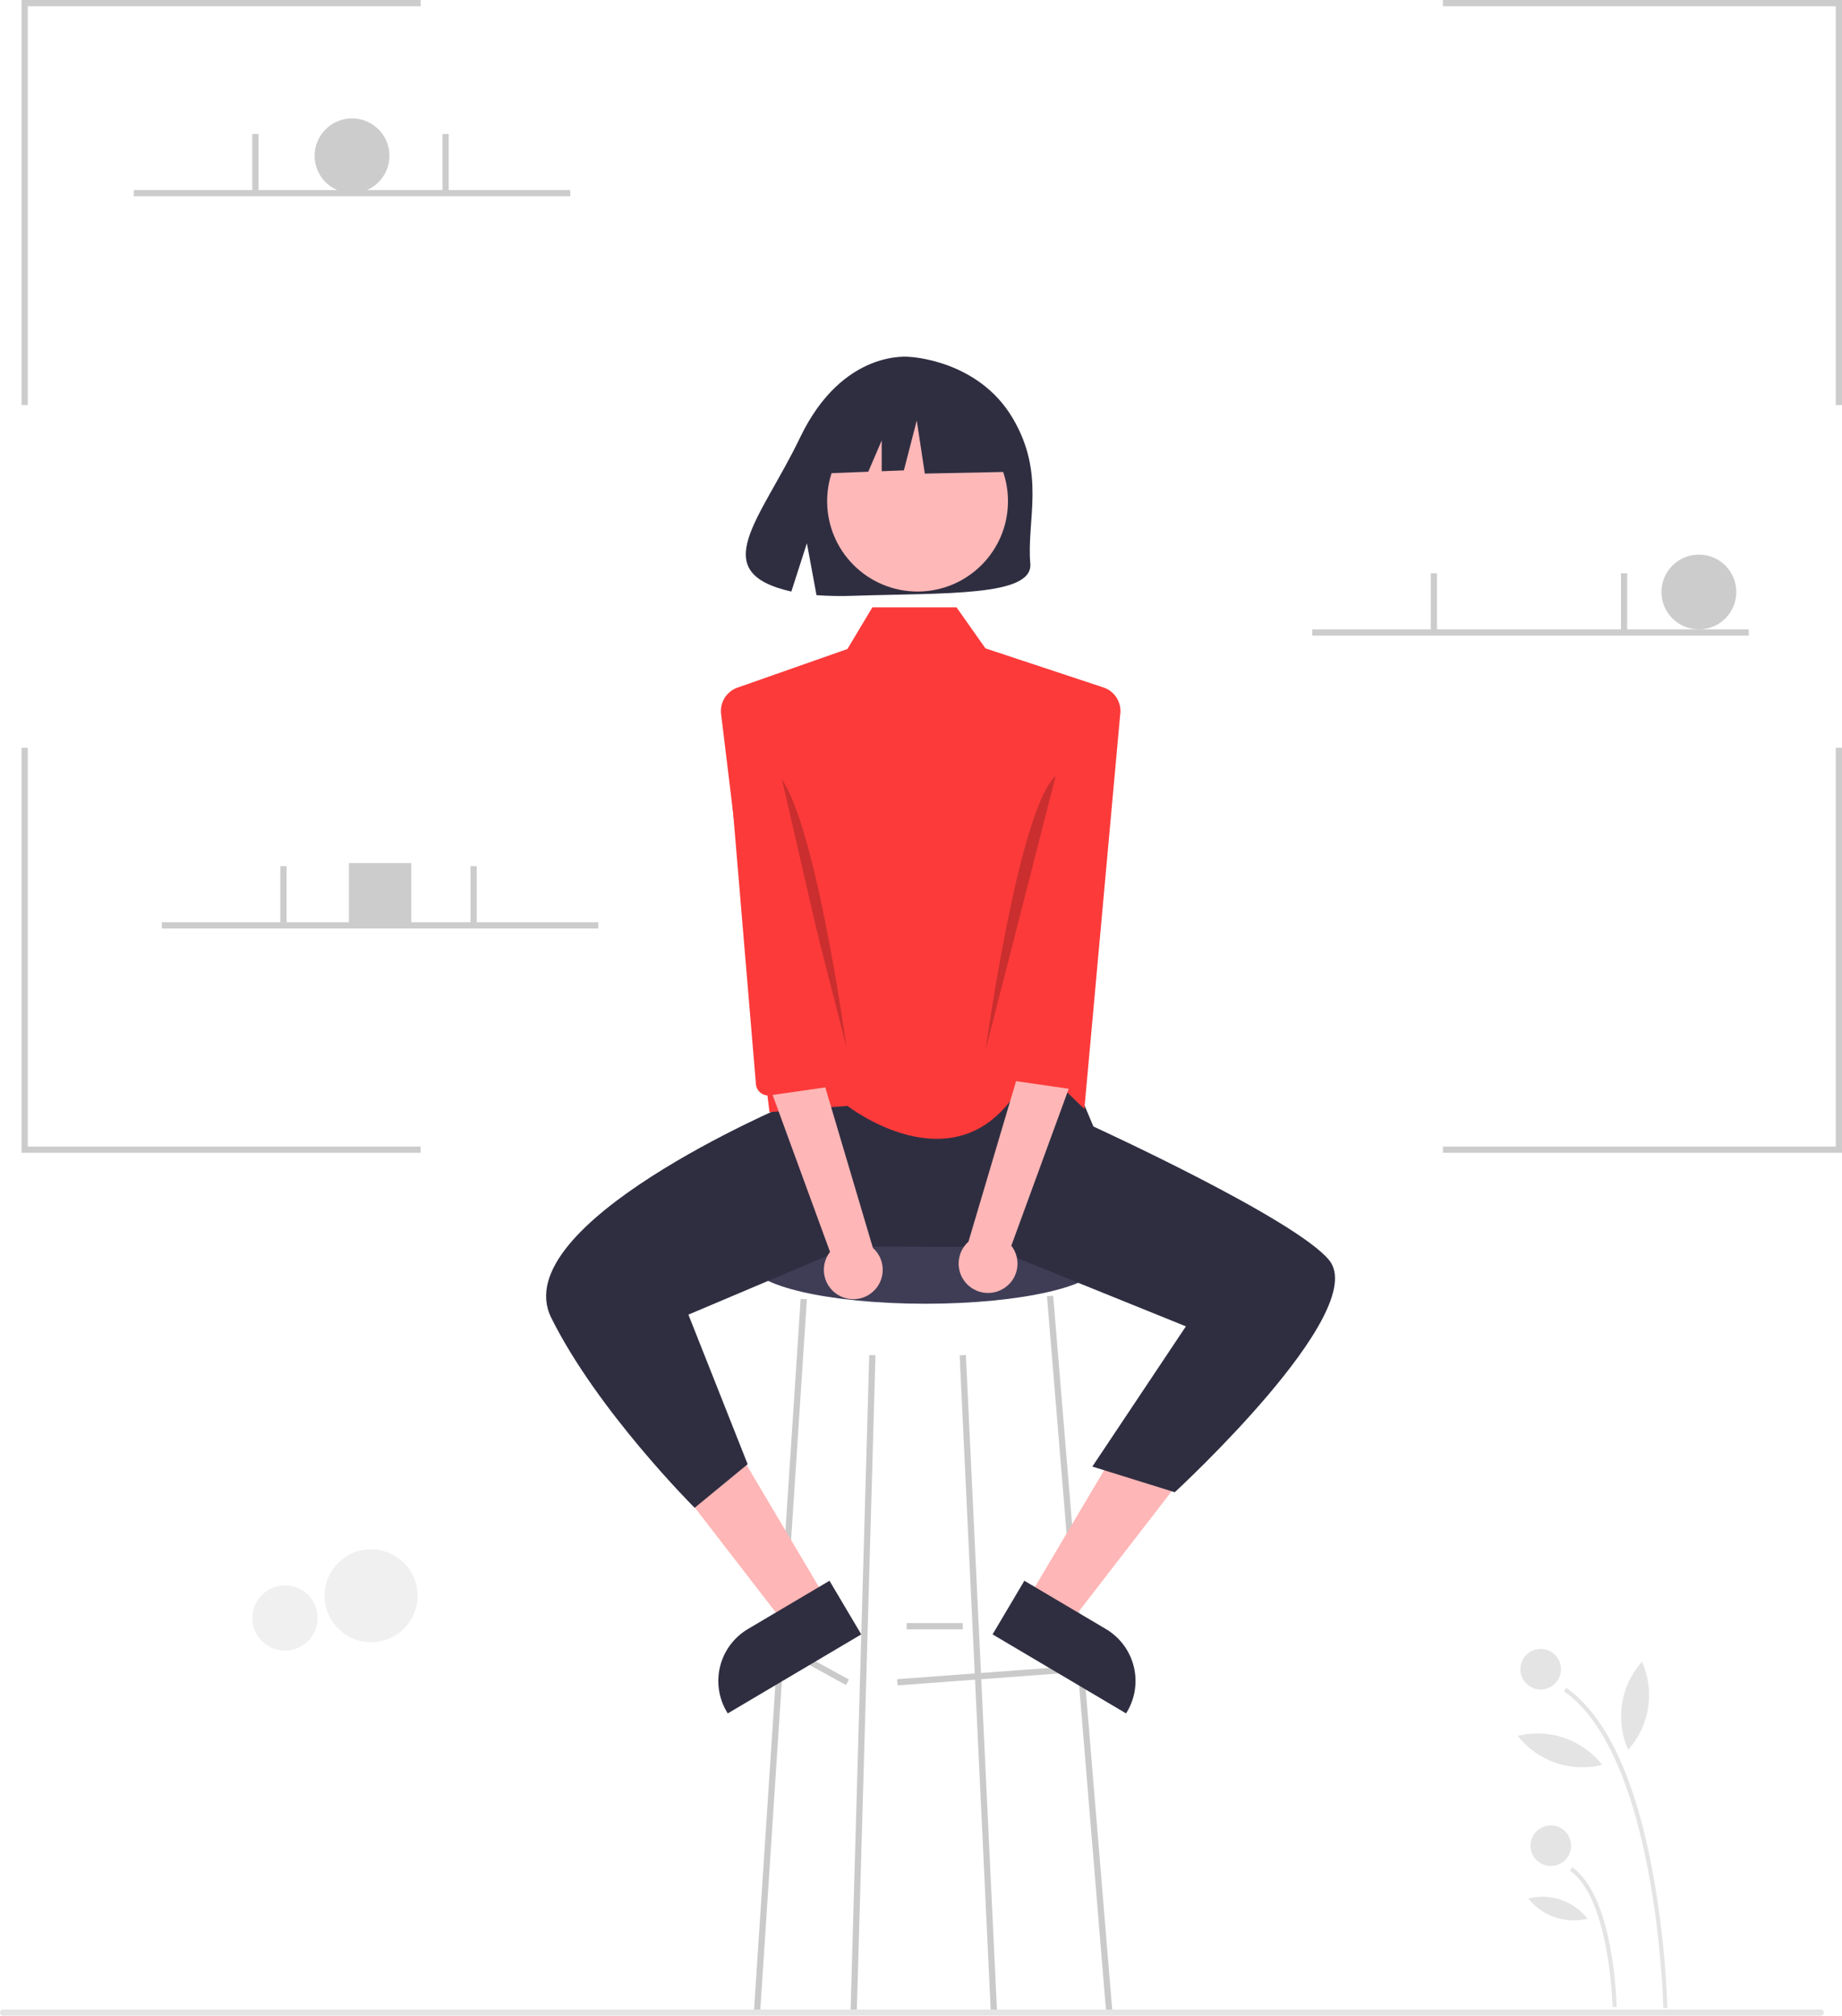<svg width="329" height="360" viewBox="0 0 329 360" fill="none" xmlns="http://www.w3.org/2000/svg">
<g clip-path="url(#clip0)">
<path d="M66.277 293.306C70.866 293.306 74.586 289.589 74.586 285.004C74.586 280.418 70.866 276.701 66.277 276.701C61.689 276.701 57.969 280.418 57.969 285.004C57.969 289.589 61.689 293.306 66.277 293.306Z" fill="#F0F0F0"/>
<path d="M50.901 294.793C54.119 294.793 56.729 292.186 56.729 288.969C56.729 285.752 54.119 283.145 50.901 283.145C47.682 283.145 45.072 285.752 45.072 288.969C45.072 292.186 47.682 294.793 50.901 294.793Z" fill="#F0F0F0"/>
<path d="M62.877 34.501C66.568 34.501 69.559 31.512 69.559 27.823C69.559 24.136 66.568 21.146 62.877 21.146C59.187 21.146 56.195 24.136 56.195 27.823C56.195 31.512 59.187 34.501 62.877 34.501Z" fill="#CCCCCC"/>
<path d="M303.438 112.407C307.129 112.407 310.12 109.417 310.12 105.729C310.12 102.041 307.129 99.052 303.438 99.052C299.748 99.052 296.756 102.041 296.756 105.729C296.756 109.417 299.748 112.407 303.438 112.407Z" fill="#CCCCCC"/>
<path d="M73.457 154.142H62.32V165.271H73.457V154.142Z" fill="#CCCCCC"/>
<path d="M4.964 72.341H3.851V0H75.128V1.113H4.964V72.341Z" fill="#CCCCCC"/>
<path d="M329 72.341H327.886V1.113H257.723V0H329V72.341Z" fill="#CCCCCC"/>
<path d="M4.964 133.553H3.851V205.894H75.128V204.781H4.964V133.553Z" fill="#CCCCCC"/>
<path d="M329 133.553H327.886V204.781H257.723V205.894H329V133.553Z" fill="#CCCCCC"/>
<path d="M101.857 33.945H23.897V35.057H101.857V33.945Z" fill="#CCCCCC"/>
<path d="M46.172 23.928H45.058V34.223H46.172V23.928Z" fill="#CCCCCC"/>
<path d="M80.14 23.928H79.026V34.223H80.14V23.928Z" fill="#CCCCCC"/>
<path d="M312.348 112.407H234.388V113.52H312.348V112.407Z" fill="#CCCCCC"/>
<path d="M256.662 102.39H255.549V112.685H256.662V102.39Z" fill="#CCCCCC"/>
<path d="M290.631 102.39H289.517V112.685H290.631V102.39Z" fill="#CCCCCC"/>
<path d="M106.869 164.715H28.909V165.828H106.869V164.715Z" fill="#CCCCCC"/>
<path d="M51.183 154.698H50.069V164.993H51.183V154.698Z" fill="#CCCCCC"/>
<path d="M85.151 154.698H84.038V164.993H85.151V154.698Z" fill="#CCCCCC"/>
<path d="M165.278 232.847C182.501 232.847 196.462 229.608 196.462 225.613C196.462 221.617 182.501 218.379 165.278 218.379C148.056 218.379 134.094 221.617 134.094 225.613C134.094 229.608 148.056 232.847 165.278 232.847Z" fill="#3F3D56"/>
<path d="M190.296 297.679L160.225 299.901L160.307 301.011L190.378 298.789L190.296 297.679Z" fill="#CACACA"/>
<path d="M140.488 293.849L139.952 294.824L151.089 300.945L151.625 299.97L140.488 293.849Z" fill="#CACACA"/>
<path d="M171.961 289.885H161.937V290.998H171.961V289.885Z" fill="#CACACA"/>
<path d="M135.764 359.481L134.652 359.406L143.005 231.974L144.117 232.05L135.764 359.481Z" fill="#CACACA"/>
<path d="M176.973 359.471L171.404 242.056L172.517 242.001L178.085 359.416L176.973 359.471Z" fill="#CACACA"/>
<path d="M188.108 231.41L186.998 231.501L197.578 359.489L198.688 359.398L188.108 231.41Z" fill="#CACACA"/>
<path d="M153.028 359.457L151.914 359.43L155.255 242.015L156.369 242.042L153.028 359.457Z" fill="#CACACA"/>
<path d="M147.698 285.853L140.302 290.23L119.885 263.805L130.802 257.344L147.698 285.853Z" fill="#FFB6B6"/>
<path d="M153.831 291.901L129.982 306.016L129.803 305.715C128.345 303.255 127.925 300.316 128.635 297.547C129.344 294.777 131.126 292.402 133.588 290.945L133.588 290.944L148.154 282.323L153.831 291.901Z" fill="#2F2E41"/>
<path d="M183.416 285.853L190.812 290.23L211.228 263.805L200.312 257.344L183.416 285.853Z" fill="#FFB6B6"/>
<path d="M182.959 282.323L197.525 290.944L197.526 290.945C199.987 292.402 201.769 294.777 202.479 297.547C203.188 300.316 202.768 303.255 201.31 305.715L201.131 306.016L177.283 291.901L182.959 282.323Z" fill="#2F2E41"/>
<path d="M188.499 185.026C188.499 185.026 164.367 202.011 140.878 186.684L140.511 197.368C140.511 197.368 90.196 218.692 98.456 235.351C106.715 252.009 124.071 269.296 124.071 269.296L133.538 261.505L122.957 234.794L151.737 222.611L176.826 222.737L211.811 236.887L195.106 261.928L209.827 266.513C209.827 266.513 244.908 234.238 237.391 225.056C231.365 217.697 195.296 201.196 195.296 201.196L188.499 185.026Z" fill="#2F2E41"/>
<path d="M196.896 122.717L176.01 115.798L170.847 108.476H155.812L151.357 115.914L131.99 122.717C130.934 123.018 130.026 123.699 129.442 124.628C128.858 125.557 128.637 126.67 128.823 127.751L137.436 198.624L151.357 197.511C151.357 197.511 170.113 212.136 181.427 195.285L182.031 186.787L193.678 198.067L200.063 127.751C200.249 126.67 200.028 125.557 199.444 124.628C198.86 123.699 197.952 123.018 196.896 122.717Z" fill="#FC3A3A"/>
<path d="M180.86 74.656C174.685 64.228 162.467 63.742 162.467 63.742C162.467 63.742 150.562 62.221 142.925 78.102C135.806 92.904 125.982 102.188 141.343 105.653L144.118 97.023L145.836 106.296C148.023 106.453 150.217 106.49 152.409 106.408C168.859 105.877 184.526 106.563 184.022 100.664C183.351 92.822 186.802 84.689 180.86 74.656Z" fill="#2F2E41"/>
<path d="M163.886 105.648C172.805 105.648 180.035 98.423 180.035 89.511C180.035 80.598 172.805 73.373 163.886 73.373C154.967 73.373 147.737 80.598 147.737 89.511C147.737 98.423 154.967 105.648 163.886 105.648Z" fill="#FFB8B8"/>
<path d="M178.687 73.094L166.616 66.776L149.948 69.361L146.5 84.582L155.084 84.252L157.482 78.66V84.16L161.444 84.007L163.743 75.104L165.18 84.582L179.262 84.294L178.687 73.094Z" fill="#2F2E41"/>
<path opacity="0.2" d="M138.651 138.004L151.18 186.969C151.18 186.969 145.333 144.126 138.651 138.004Z" fill="black"/>
<path opacity="0.2" d="M176.036 187.525L188.565 138.561C181.883 144.682 176.036 187.525 176.036 187.525Z" fill="black"/>
<path d="M178.953 230.301C179.628 229.945 180.217 229.445 180.678 228.837C181.139 228.229 181.461 227.527 181.621 226.781C181.781 226.035 181.775 225.263 181.605 224.52C181.434 223.776 181.102 223.079 180.633 222.478L192.007 191.39L183.301 186.96L172.977 221.763C172.018 222.618 171.406 223.795 171.257 225.071C171.109 226.347 171.434 227.632 172.17 228.685C172.907 229.737 174.004 230.483 175.255 230.781C176.505 231.079 177.821 230.908 178.953 230.301Z" fill="#FFB6B6"/>
<path d="M189.944 134.945L177.253 190.093C177.131 190.662 177.237 191.257 177.549 191.75C177.861 192.242 178.354 192.593 178.921 192.726L191.143 194.486C191.444 194.557 191.756 194.564 192.06 194.508C192.363 194.451 192.652 194.333 192.907 194.159C193.163 193.985 193.379 193.76 193.543 193.498C193.706 193.236 193.813 192.943 193.857 192.637L197.576 135.186L189.944 134.945Z" fill="#FC3A3A"/>
<path d="M149.933 231.414C149.257 231.058 148.669 230.558 148.208 229.95C147.747 229.342 147.425 228.64 147.265 227.894C147.105 227.148 147.111 226.376 147.281 225.633C147.452 224.889 147.784 224.192 148.253 223.591L136.879 192.503L145.585 188.073L155.909 222.876C156.868 223.731 157.48 224.908 157.629 226.184C157.777 227.459 157.452 228.745 156.716 229.798C155.979 230.85 154.882 231.596 153.631 231.894C152.381 232.192 151.065 232.021 149.933 231.414Z" fill="#FFB6B6"/>
<path d="M138.942 136.058L151.633 191.205C151.755 191.775 151.649 192.37 151.337 192.863C151.025 193.355 150.532 193.706 149.965 193.839L137.743 195.599C137.442 195.67 137.13 195.677 136.827 195.621C136.523 195.564 136.234 195.445 135.979 195.272C135.723 195.098 135.507 194.873 135.344 194.611C135.18 194.349 135.073 194.056 135.029 193.75L130.197 136.299L138.942 136.058Z" fill="#FC3A3A"/>
<path d="M325.203 360H0.557C0.409 360 0.268 359.941 0.163 359.837C0.059 359.733 0 359.591 0 359.443C0 359.296 0.059 359.154 0.163 359.05C0.268 358.946 0.409 358.887 0.557 358.887H325.203C325.351 358.887 325.492 358.946 325.597 359.05C325.701 359.154 325.76 359.296 325.76 359.443C325.76 359.591 325.701 359.733 325.597 359.837C325.492 359.941 325.351 360 325.203 360Z" fill="#E4E4E4"/>
<path d="M279.324 302.04L279.741 301.447C286.888 306.462 292.103 317.618 295.238 334.604C296.672 342.538 297.532 350.565 297.813 358.622L297.087 358.636C297.079 358.189 296.022 313.755 279.324 302.04Z" fill="#E4E4E4"/>
<path d="M280.412 334.098L280.828 333.505C288.279 338.733 288.732 357.646 288.748 358.449L288.023 358.463C288.019 358.27 287.562 339.115 280.412 334.098Z" fill="#E4E4E4"/>
<path d="M275.181 301.743C277.184 301.743 278.807 300.121 278.807 298.12C278.807 296.119 277.184 294.497 275.181 294.497C273.179 294.497 271.556 296.119 271.556 298.12C271.556 300.121 273.179 301.743 275.181 301.743Z" fill="#E4E4E4"/>
<path d="M276.994 333.266C278.997 333.266 280.62 331.644 280.62 329.643C280.62 327.642 278.997 326.02 276.994 326.02C274.992 326.02 273.368 327.642 273.368 329.643C273.368 331.644 274.992 333.266 276.994 333.266Z" fill="#E4E4E4"/>
<path d="M293.275 296.767C294.428 299.35 294.808 302.212 294.37 305.006C293.932 307.801 292.695 310.409 290.808 312.517C289.655 309.934 289.275 307.072 289.713 304.278C290.151 301.483 291.388 298.875 293.275 296.767Z" fill="#E4E4E4"/>
<path d="M271.081 310.027C273.827 309.343 276.713 309.468 279.39 310.386C282.068 311.303 284.423 312.975 286.171 315.2C283.424 315.883 280.539 315.759 277.861 314.841C275.184 313.923 272.829 312.251 271.081 310.027Z" fill="#E4E4E4"/>
<path d="M272.975 339.062C274.9 338.583 276.923 338.67 278.799 339.314C280.676 339.957 282.326 341.129 283.552 342.688C281.627 343.167 279.604 343.08 277.727 342.436C275.851 341.793 274.2 340.621 272.975 339.062Z" fill="#E4E4E4"/>
</g>
<defs>
<clipPath id="clip0">
<rect width="329" height="360" fill="white"/>
</clipPath>
</defs>
</svg>

